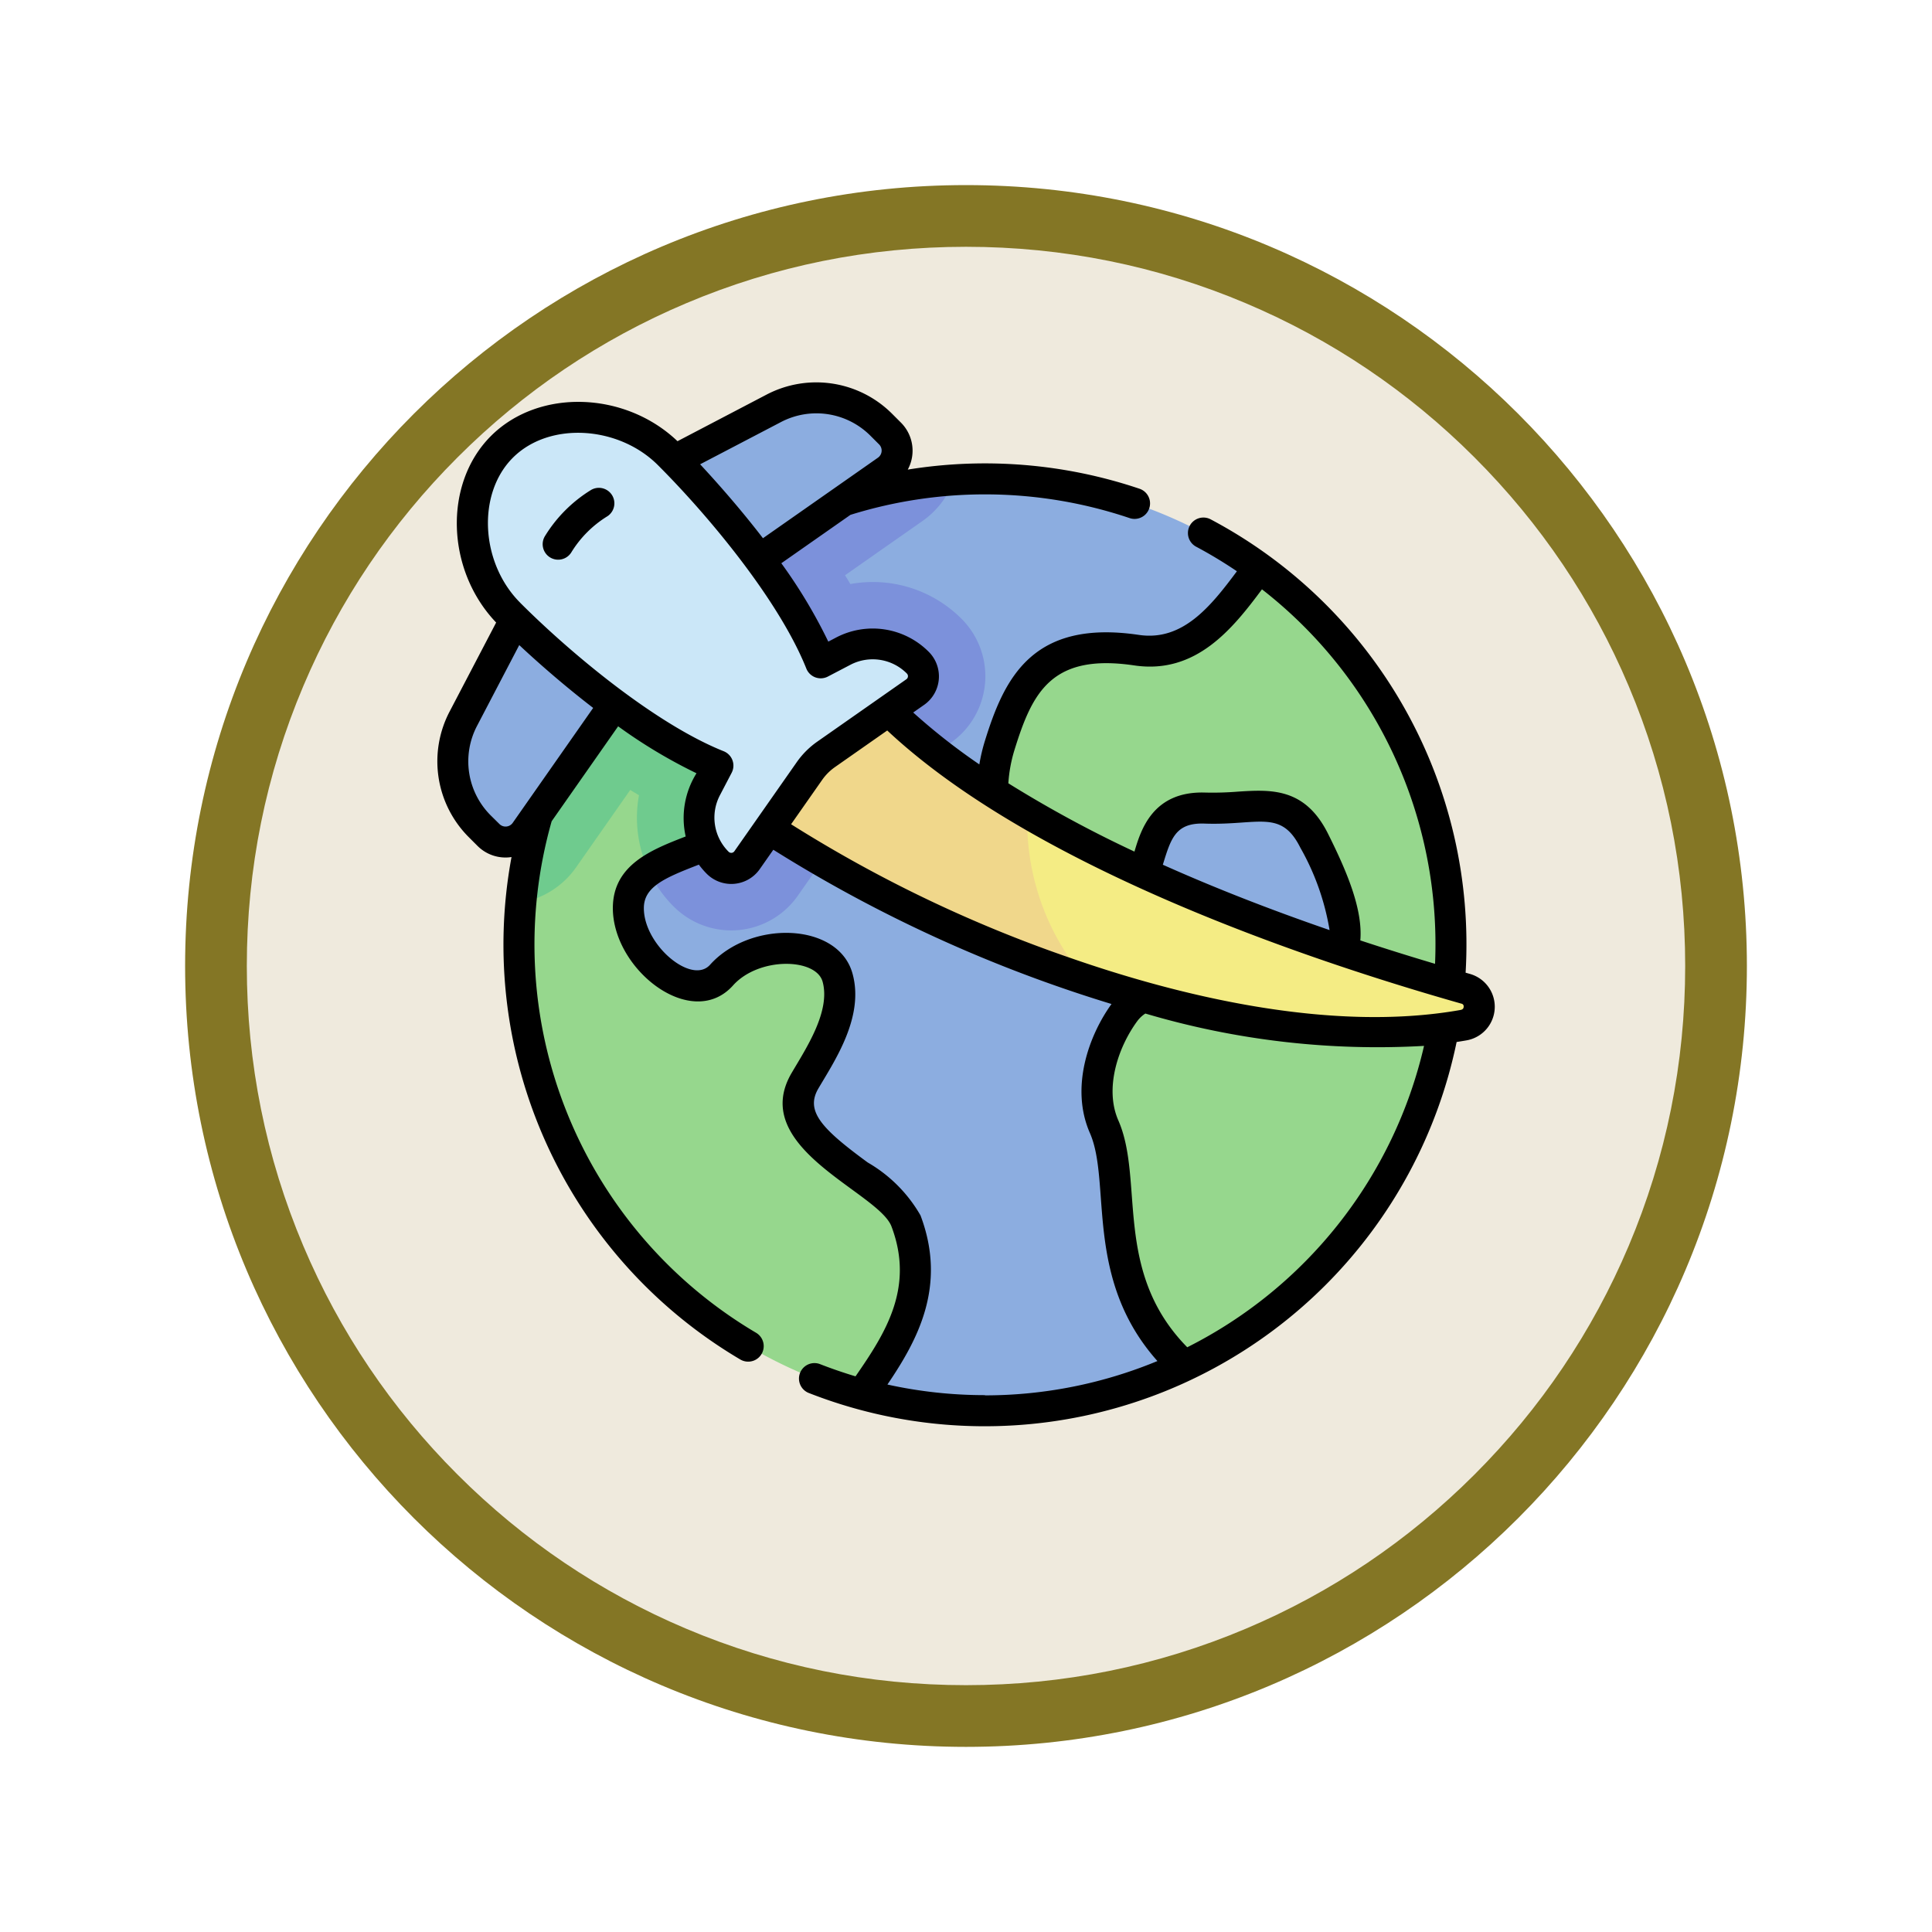 <svg xmlns="http://www.w3.org/2000/svg" xmlns:xlink="http://www.w3.org/1999/xlink" width="93.934" height="93.934" viewBox="0 0 93.934 93.934">
  <defs>
    <filter id="Path_978624" x="0" y="0" width="93.934" height="93.934" filterUnits="userSpaceOnUse">
      <feOffset dy="3" input="SourceAlpha"/>
      <feGaussianBlur stdDeviation="3" result="blur"/>
      <feFlood flood-opacity="0.161"/>
      <feComposite operator="in" in2="blur"/>
      <feComposite in="SourceGraphic"/>
    </filter>
  </defs>
  <g id="Group_1209782" data-name="Group 1209782" transform="translate(-609 -2036.165)">
    <g id="Group_1208657" data-name="Group 1208657" transform="translate(0 -6.555)">
      <g id="Group_1208063" data-name="Group 1208063" transform="translate(412 612.719)">
        <g id="Group_1144123" data-name="Group 1144123" transform="translate(206 1436)">
          <g transform="matrix(1, 0, 0, 1, -9, -6)" filter="url(#Path_978624)">
            <g id="Path_978624-2" data-name="Path 978624" transform="translate(9 6)" fill="#efeadd">
              <path d="M 37.967 74.434 C 33.043 74.434 28.268 73.47 23.773 71.568 C 19.43 69.732 15.53 67.102 12.181 63.753 C 8.831 60.403 6.202 56.503 4.365 52.161 C 2.464 47.666 1.5 42.89 1.5 37.967 C 1.5 33.043 2.464 28.268 4.365 23.773 C 6.202 19.43 8.831 15.53 12.181 12.181 C 15.53 8.831 19.43 6.202 23.773 4.365 C 28.268 2.464 33.043 1.5 37.967 1.5 C 42.89 1.5 47.666 2.464 52.161 4.365 C 56.503 6.202 60.403 8.831 63.753 12.181 C 67.102 15.53 69.732 19.43 71.568 23.773 C 73.47 28.268 74.434 33.043 74.434 37.967 C 74.434 42.89 73.47 47.666 71.568 52.161 C 69.732 56.503 67.102 60.403 63.753 63.753 C 60.403 67.102 56.503 69.732 52.161 71.568 C 47.666 73.47 42.89 74.434 37.967 74.434 Z" stroke="none"/>
              <path d="M 37.967 3 C 33.245 3 28.666 3.924 24.357 5.747 C 20.194 7.508 16.454 10.029 13.242 13.242 C 10.029 16.454 7.508 20.194 5.747 24.357 C 3.924 28.666 3 33.245 3 37.967 C 3 42.689 3.924 47.268 5.747 51.577 C 7.508 55.74 10.029 59.48 13.242 62.692 C 16.454 65.904 20.194 68.426 24.357 70.187 C 28.666 72.009 33.245 72.934 37.967 72.934 C 42.689 72.934 47.268 72.009 51.577 70.187 C 55.74 68.426 59.48 65.904 62.692 62.692 C 65.904 59.48 68.426 55.74 70.187 51.577 C 72.009 47.268 72.934 42.689 72.934 37.967 C 72.934 33.245 72.009 28.666 70.187 24.357 C 68.426 20.194 65.904 16.454 62.692 13.242 C 59.48 10.029 55.74 7.508 51.577 5.747 C 47.268 3.924 42.689 3 37.967 3 M 37.967 0 C 58.935 0 75.934 16.998 75.934 37.967 C 75.934 58.935 58.935 75.934 37.967 75.934 C 16.998 75.934 0 58.935 0 37.967 C 0 16.998 16.998 0 37.967 0 Z" stroke="none" fill="#847625"/>
            </g>
          </g>
        </g>
      </g>
      <g id="mundo_1_" data-name="mundo (1)" transform="translate(630.264 2058.071)">
        <path id="Path_1077303" data-name="Path 1077303" d="M62.192,49.935A22.656,22.656,0,0,0,39.536,72.591c5.914,6.358,12.177,13.357,16.673,21.856a22.658,22.658,0,1,0,5.984-44.513Z" transform="translate(-35.566 -42.009)" fill="#8cade0"/>
        <path id="Path_1077304" data-name="Path 1077304" d="M61.892,57.208a6.09,6.09,0,0,0-5.41-1.693q-.125-.213-.257-.429l3.755-2.629a4.158,4.158,0,0,0,1.538-2.009A22.659,22.659,0,0,0,40.466,71a4.165,4.165,0,0,0,2.686-1.718l2.629-3.755q.214.131.425.255A6.087,6.087,0,0,0,47.9,71.2a3.951,3.951,0,0,0,6.025-.527l3.032-4.33c.058-.083-.17.1,4.4-3.107A3.948,3.948,0,0,0,61.892,57.208Z" transform="translate(-36.403 -42.469)" fill="#7c91db"/>
        <path id="Path_1077305" data-name="Path 1077305" d="M39.536,108.525a22.665,22.665,0,0,0,16.673,21.856c1.587-2.292,3.487-4.865,2.141-8.425-.766-2.026-6.661-3.847-4.906-6.823.619-1.05,2.094-3.185,1.579-5.019s-4.036-1.9-5.639-.113c-1.468,1.637-4.544-.885-4.53-3.272.019-3.1,5.771-2.367,6.447-5.468.742-3.4,1.7-6.892-.056-8.966-.624-.738-1.242-1.6-1.922-2.416A22.63,22.63,0,0,0,39.536,108.525Z" transform="translate(-35.566 -77.942)" fill="#96d78d"/>
        <path id="Path_1077306" data-name="Path 1077306" d="M40.461,106.475a4.165,4.165,0,0,0,2.687-1.718L45.777,101q.214.131.425.255a6.072,6.072,0,0,0,.484,3.688c1.683-1.195,4.948-1.395,5.447-3.684.742-3.4,1.7-6.892-.056-8.966-.624-.738-1.242-1.6-1.922-2.416A22.64,22.64,0,0,0,40.461,106.475Z" transform="translate(-36.399 -77.943)" fill="#6fcb8e"/>
        <path id="Path_1077307" data-name="Path 1077307" d="M281.785,93c-1.445,1.931-3.087,4.431-5.941,4.008-4.66-.691-5.767,1.769-6.657,4.634-.922,2.97.09,5.923,1.69,6.657,1.843.845,4.48,1.357,5.377-.666.405-.915.467-3.032,2.919-2.944s4.116-.794,5.3,1.58c1.683,3.364,2.886,6.783-1.667,6.929s-6.58.1-7.543,1.411-1.86,3.612-1,5.57c1.222,2.788-.435,7.672,3.9,11.639A22.66,22.66,0,0,0,281.785,93Z" transform="translate(-241.847 -80.748)" fill="#96d78d"/>
        <path id="Path_1077308" data-name="Path 1077308" d="M149.926,158.937c3.679,3.281,21.859,12.746,34.847,10.429a.906.906,0,0,0,.1-1.763c-11.895-3.376-23.491-8.376-28.915-14.438Z" transform="translate(-134.874 -134.875)" fill="#f4ec84"/>
        <path id="Path_1077309" data-name="Path 1077309" d="M166.393,167.146a11.842,11.842,0,0,1-2.835-8.093,31.664,31.664,0,0,1-7.6-5.888l-6.028,5.772C151.995,160.782,158.652,164.584,166.393,167.146Z" transform="translate(-134.873 -134.875)" fill="#f0d78b"/>
        <g id="Group_1208656" data-name="Group 1208656" transform="translate(0.758 3.996)">
          <path id="Path_1077310" data-name="Path 1077310" d="M8.056,89.048l4.491-8.6,4.937,4.937-6.414,9.16a1.177,1.177,0,0,1-1.8.157l-.414-.414A4.482,4.482,0,0,1,8.056,89.048Z" transform="translate(-7.547 -73.458)" fill="#8cade0"/>
          <path id="Path_1077311" data-name="Path 1077311" d="M85.809,11.295l-8.6,4.491,4.937,4.937,9.16-6.414a1.177,1.177,0,0,0,.157-1.8l-.414-.414a4.481,4.481,0,0,0-5.244-.8Z" transform="translate(-70.219 -10.785)" fill="#8cade0"/>
          <path id="Path_1077312" data-name="Path 1077312" d="M30.285,41.7l3.032-4.33a3.318,3.318,0,0,1,.815-.815l4.33-3.032a.936.936,0,0,0,.125-1.429,3.1,3.1,0,0,0-3.631-.556l-1.089.569C32.42,28.493,28.7,24.184,26.48,21.961c-2.142-2.142-5.973-2.5-8.116-.358s-1.784,5.973.358,8.116c2.223,2.223,6.532,5.94,10.146,7.385L28.3,38.193a3.1,3.1,0,0,0,.556,3.631.936.936,0,0,0,1.429-.125Z" transform="translate(-15.984 -19.223)" fill="#cbe7f8"/>
        </g>
        <path id="Path_1077313" data-name="Path 1077313" d="M50.2,32l-.206-.059A23.378,23.378,0,0,0,37.588,9.894a.753.753,0,0,0-.706,1.33,22.113,22.113,0,0,1,1.992,1.2c-1.283,1.724-2.641,3.41-4.767,3.094-5.193-.77-6.546,2.125-7.486,5.156a8.533,8.533,0,0,0-.269,1.141,30.3,30.3,0,0,1-3.216-2.524l.531-.372a1.689,1.689,0,0,0,.225-2.578,3.84,3.84,0,0,0-4.512-.691l-.372.195a24.967,24.967,0,0,0-2.284-3.811l3.361-2.353a22,22,0,0,1,13.58.16.753.753,0,0,0,.484-1.426,23.513,23.513,0,0,0-11.277-.934,1.929,1.929,0,0,0-.332-2.284l-.414-.414A5.213,5.213,0,0,0,16,3.838L11.676,6.1c-2.553-2.438-6.753-2.569-9.07-.253s-2.185,6.517.253,9.07L.6,19.237a5.213,5.213,0,0,0,.938,6.125l.414.414a1.924,1.924,0,0,0,1.654.543A23.411,23.411,0,0,0,14.73,50.748a.753.753,0,1,0,.766-1.3A21.918,21.918,0,0,1,5.558,24.578L8.79,19.962A24.975,24.975,0,0,0,12.6,22.245a4.1,4.1,0,0,0-.526,3.073c-1.657.642-3.528,1.374-3.541,3.463-.018,3.006,3.836,6.019,5.843,3.78,1.255-1.4,4.031-1.336,4.354-.186.4,1.438-.8,3.242-1.5,4.433-2.155,3.656,4.219,5.8,4.85,7.472,1.124,2.972-.288,5.177-1.748,7.287q-.881-.264-1.742-.6a.753.753,0,0,0-.553,1.4A23.429,23.429,0,0,0,49.557,35.311c.158-.025.316-.05.474-.078A1.659,1.659,0,0,0,50.2,32ZM28.059,21.115c.864-2.786,1.788-4.712,5.827-4.113,3,.444,4.783-1.785,6.207-3.7a21.863,21.863,0,0,1,8.415,18.208q-1.863-.554-3.633-1.138c.128-1.518-.666-3.379-1.573-5.192-1.126-2.25-2.786-2.144-4.39-2.041a15.26,15.26,0,0,1-1.56.045c-2.573-.091-3.149,1.83-3.457,2.863l0,.008a58.041,58.041,0,0,1-6.133-3.322A7,7,0,0,1,28.059,21.115ZM43.38,29.87c-2.921-1.006-5.633-2.07-8.107-3.178.391-1.266.611-2.05,2.025-2,2.611.094,3.717-.713,4.657,1.165A12.113,12.113,0,0,1,43.38,29.87ZM16.7,5.173a3.713,3.713,0,0,1,4.363.668l.414.414a.424.424,0,0,1-.057.648l-5.589,3.914c-.922-1.2-2-2.461-3.055-3.594ZM3.665,24.655a.424.424,0,0,1-.648.057L2.6,24.3a3.713,3.713,0,0,1-.668-4.363l2.05-3.924c1.133,1.06,2.394,2.133,3.594,3.055Zm.364-10.7c-1.939-1.939-2.109-5.3-.358-7.051,1.775-1.775,5.138-1.555,7.051.358,2.508,2.508,5.9,6.6,7.218,9.893a.753.753,0,0,0,1.048.388l1.089-.569a2.34,2.34,0,0,1,2.75.421.183.183,0,0,1-.024.28l-4.33,3.032a4.058,4.058,0,0,0-1,1l-3.032,4.33a.183.183,0,0,1-.28.024,2.341,2.341,0,0,1-.421-2.75l.569-1.089a.753.753,0,0,0-.388-1.048c-3.289-1.315-7.385-4.71-9.893-7.218Zm22.6,38.526a21.959,21.959,0,0,1-4.746-.516c1.453-2.147,2.91-4.779,1.608-8.223a6.979,6.979,0,0,0-2.565-2.572c-2.226-1.631-3.051-2.492-2.4-3.6.807-1.37,2.247-3.5,1.655-5.6-.7-2.488-4.961-2.6-6.924-.412-.891.992-3.227-.966-3.217-2.765.006-1.019.99-1.452,2.594-2.074l.081-.032a3.914,3.914,0,0,0,.382.445,1.689,1.689,0,0,0,2.578-.226l.66-.942a68.409,68.409,0,0,0,16.443,7.5c-1.1,1.523-2.022,4.059-1.051,6.273,1.055,2.405-.3,7.069,3.283,11.086a21.92,21.92,0,0,1-8.384,1.669Zm9.829-2.33c-3.621-3.682-2.073-8.121-3.349-11.029-.677-1.543-.026-3.534.919-4.823a1.5,1.5,0,0,1,.395-.372A39.706,39.706,0,0,0,47.973,35.5,21.926,21.926,0,0,1,36.455,50.156ZM49.766,33.75c-6.415,1.144-13.867-.742-18.988-2.526a65.111,65.111,0,0,1-13.579-6.5l1.508-2.153a2.557,2.557,0,0,1,.63-.63l2.536-1.776c7.135,6.678,20.49,11.174,27.917,13.282a.13.13,0,0,1,.109.15.143.143,0,0,1-.133.148ZM7.46,8.479A6.817,6.817,0,0,0,5.241,10.7a.753.753,0,1,0,1.266.816A5.324,5.324,0,0,1,8.275,9.745.753.753,0,0,0,7.46,8.479Z" transform="translate(0 0)"/>
      </g>
    </g>
  </g>
</svg>
